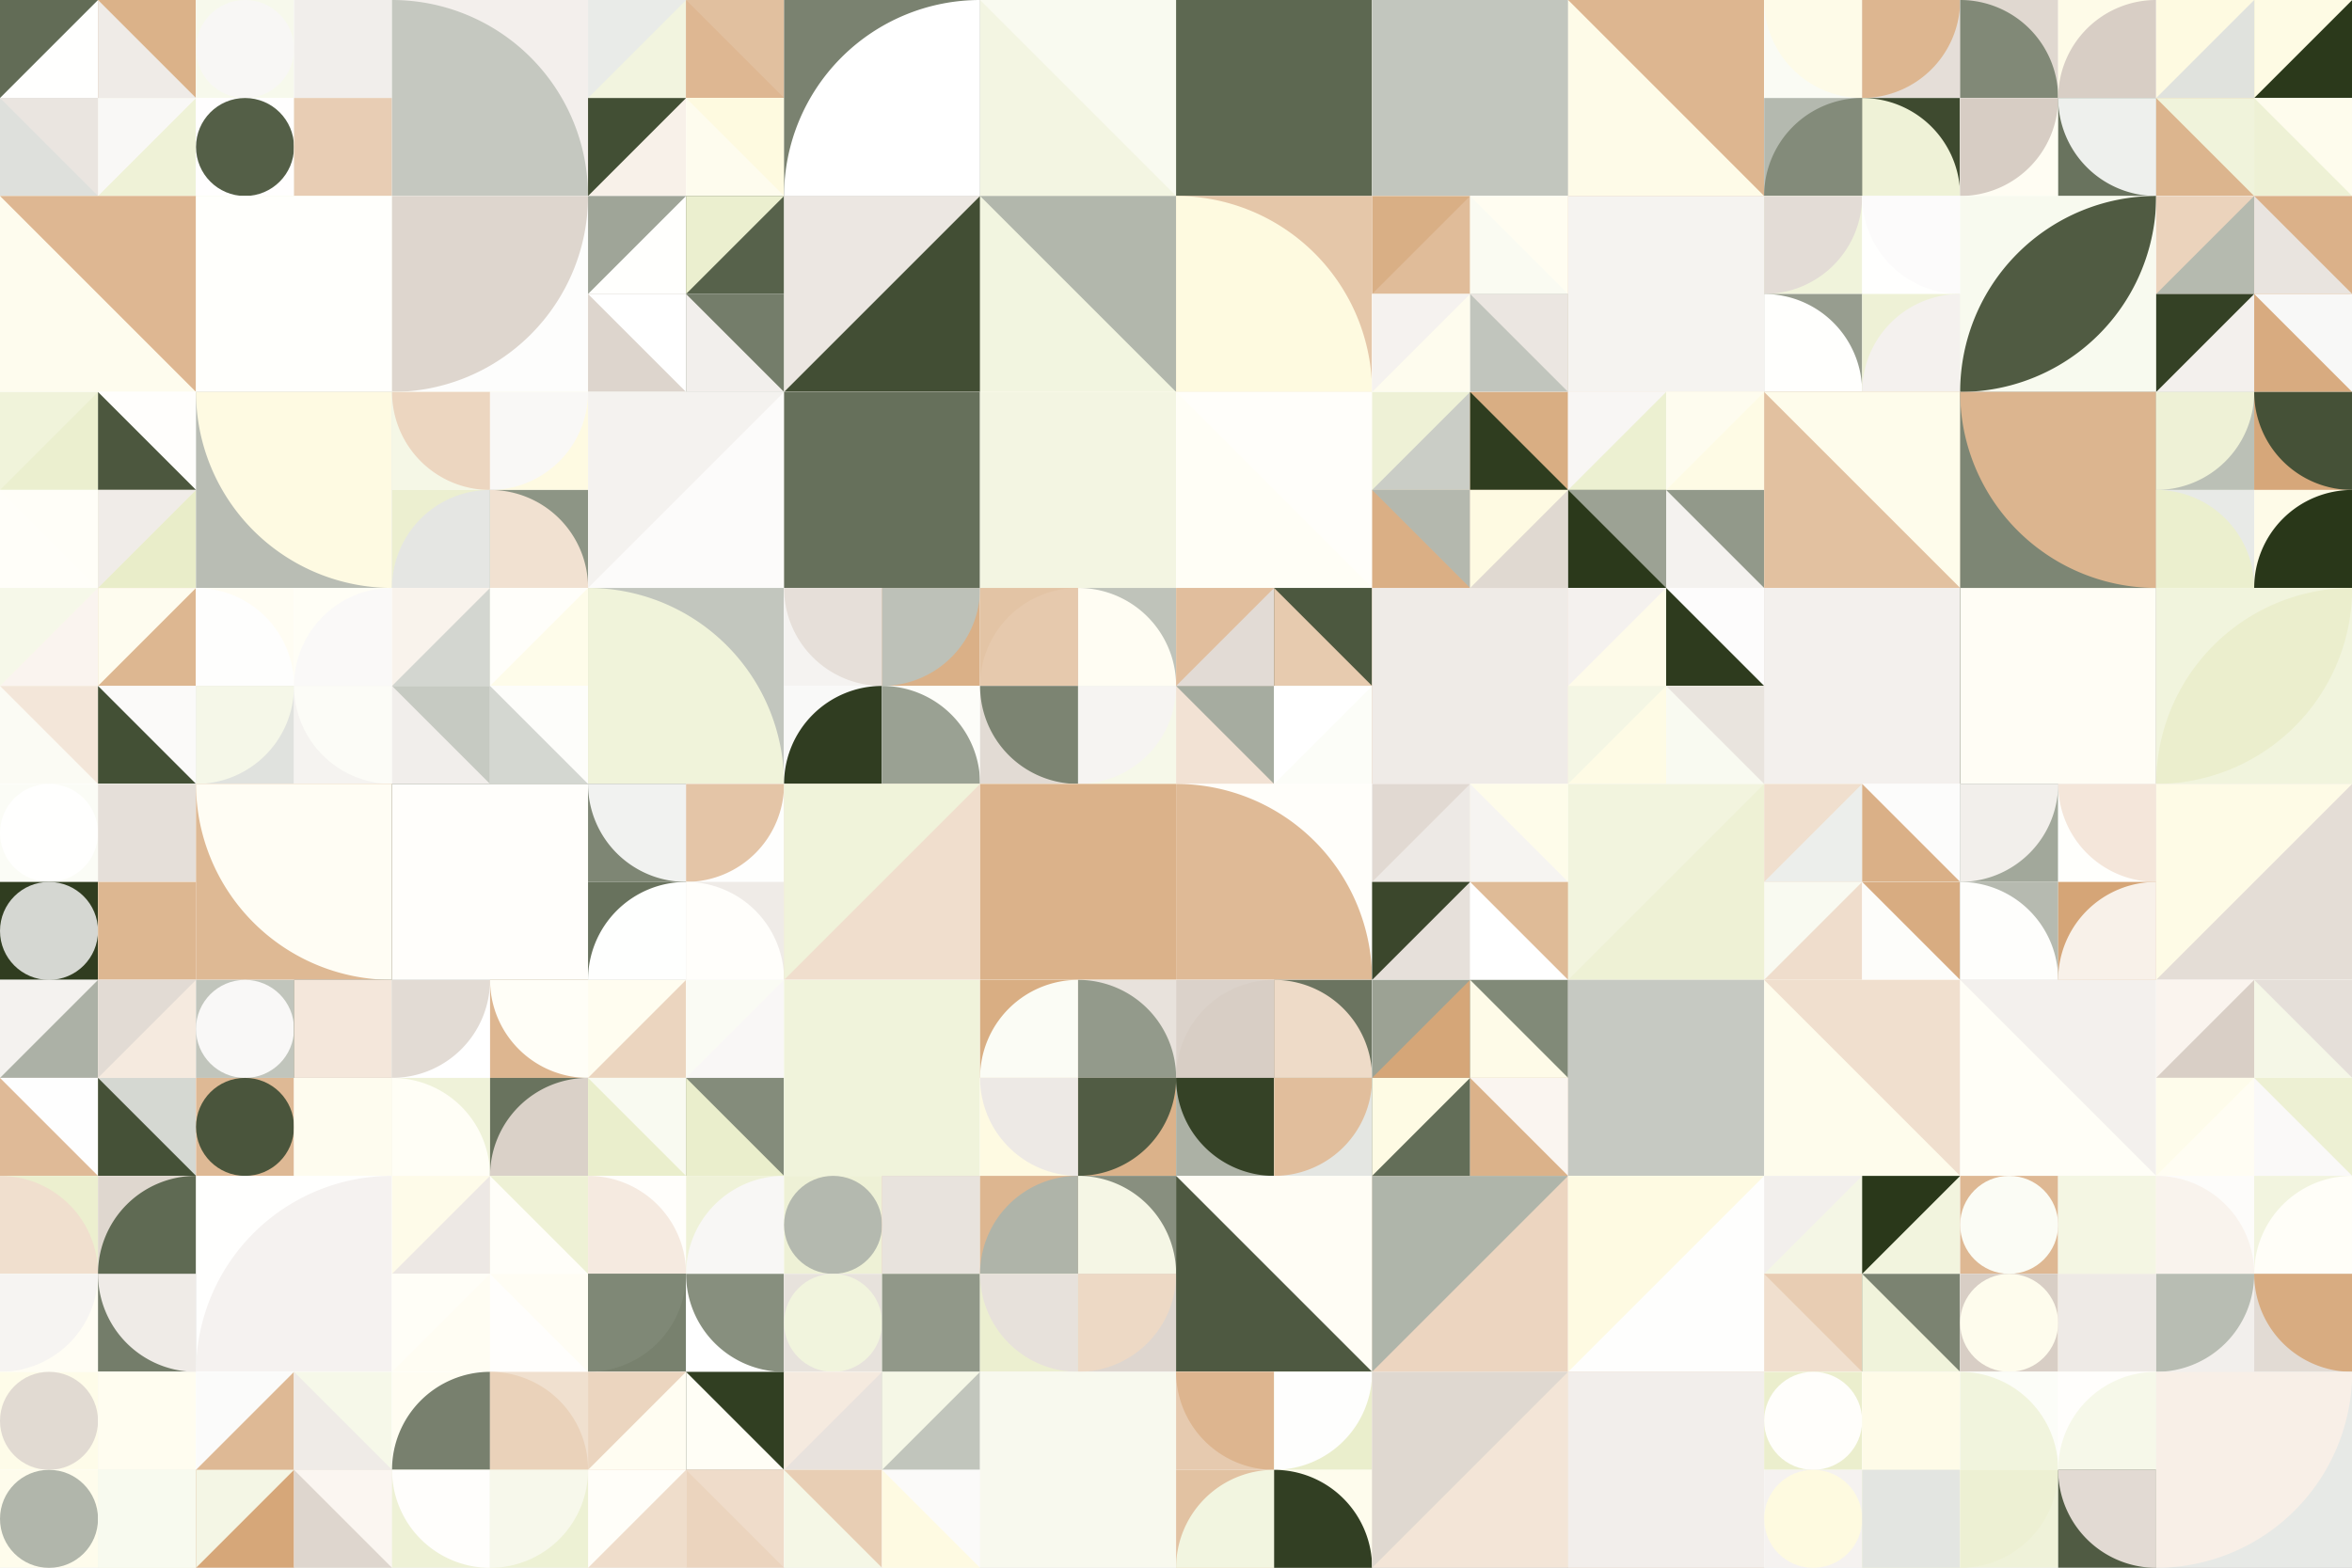 <?xml version="1.0" standalone="no"?><svg xmlns:xlink="http://www.w3.org/1999/xlink" xmlns="http://www.w3.org/2000/svg" viewBox="0 0 1000 666.667" preserveAspectRatio="xMaxYMax slice"><rect x="0" y="0" width="1000" height="666.667" fill="#333333" stroke="none"/><g transform="scale(1.2)"><rect x="0" y="0" width="833.4" height="555.6" fill="#ffffff"/><rect x="0" y="0" width="69.45" height="69.45" fill="#ffffff"/><rect x="0" y="0" width="34.73" height="34.73" fill="#626c56"/><polygon points="34.73,0 34.73,34.73 0,34.73" fill="#fffffe"/><rect x="34.73" y="0" width="34.73" height="34.73" fill="#dbb289"/><polygon points="34.73,0 69.46,34.73 34.73,34.73" fill="#efebe7"/><rect x="0" y="34.73" width="34.73" height="34.73" fill="#dee0dc"/><polygon points="0,34.73 34.73,34.73 34.73,69.46" fill="#eae5e0"/><rect x="34.73" y="34.73" width="34.73" height="34.73" fill="#eff2d7"/><polygon points="34.73,34.73 69.46,34.73 34.73,69.46" fill="#f9f8f6"/><rect x="69.45" y="0" width="69.45" height="69.45" fill="#ffffff"/><rect x="69.45" y="0" width="34.73" height="34.73" fill="#f7f9ec"/><circle cx="86.815" cy="17.365" r="17.365" fill="#f8f7f5"/><rect x="104.18" y="0" width="34.73" height="34.73" fill="#fdfefb"/><rect x="104.18" y="0" width="34.73" height="34.73" fill="#f1eeeb"/><rect x="69.45" y="34.73" width="34.73" height="34.73" fill="#fffefe"/><circle cx="86.815" cy="52.095" r="17.365" fill="#545f47"/><rect x="104.18" y="34.73" width="34.73" height="34.73" fill="#f8f9ee"/><rect x="104.18" y="34.73" width="34.73" height="34.73" fill="#e8cdb4"/><rect x="138.9" y="0" width="69.45" height="69.45" fill="#f3efec"/><path d="M 138.9 0 A 69.45 69.45 0 0 1 208.35 69.45 L 138.9 69.45L138.9 0" fill="#c5c8c0"/><rect x="208.35" y="0" width="69.45" height="69.45" fill="#ffffff"/><rect x="208.35" y="0" width="34.73" height="34.73" fill="#e9ebe8"/><polygon points="243.08,0 243.08,34.73 208.35,34.73" fill="#f2f4df"/><rect x="243.08" y="0" width="34.73" height="34.73" fill="#e1c09f"/><polygon points="243.08,0 277.81,34.73 243.08,34.73" fill="#deb792"/><rect x="208.35" y="34.73" width="34.73" height="34.73" fill="#f8f1e9"/><polygon points="208.35,34.73 243.08,34.73 208.35,69.46" fill="#424f34"/><rect x="243.08" y="34.73" width="34.73" height="34.73" fill="#fefcee"/><polygon points="243.08,34.73 277.81,34.73 277.81,69.46" fill="#fefae0"/><rect x="277.8" y="0" width="69.45" height="69.45" fill="#7a8270"/><path d="M 277.8 69.45 A 69.45 69.45 0 0 1  347.25 0 L 347.25 69.45L277.8 69.45" fill="#ffffff"/><rect x="347.25" y="0" width="69.45" height="69.45" fill="#f3f5e2"/><polygon points="347.25,0 416.7,0 416.7,69.45" fill="#f9faf0"/><rect x="416.7" y="0" width="69.45" height="69.45" fill="#fdfbf8"/><rect x="416.7" y="0" width="69.45" height="69.45" fill="#5d6851"/><rect x="486.15" y="0" width="69.45" height="69.45" fill="#f7f8eb"/><rect x="486.15" y="0" width="69.45" height="69.45" fill="#c2c6be"/><rect x="555.6" y="0" width="69.45" height="69.45" fill="#fefbe8"/><polygon points="555.6,0 625.05,0 625.05,69.45" fill="#ddb690"/><rect x="625.05" y="0" width="69.45" height="69.45" fill="#ffffff"/><rect x="625.05" y="0" width="34.73" height="34.73" fill="#fafbf4"/><path d="M 625.05 0 A 34.73 34.73 0 0 0 659.78 34.73 L 659.78 0L625.05 0" fill="#fefbe8"/><rect x="659.78" y="0" width="34.73" height="34.73" fill="#e5ded8"/><path d="M 659.78 34.73 A 34.73 34.73 0 0 0 694.51 0 L 659.78 0L659.78 34.73" fill="#ddb690"/><rect x="625.05" y="34.73" width="34.73" height="34.73" fill="#b4b9af"/><path d="M 625.05 69.46 A 34.73 34.73 0 0 1  659.78 34.73 L 659.78 69.46L625.05 69.46" fill="#838b7a"/><rect x="659.78" y="34.73" width="34.73" height="34.73" fill="#3e4a2f"/><path d="M 659.78 34.73 A 34.73 34.73 0 0 1 694.51 69.46 L 659.78 69.46L659.78 34.73" fill="#eff2d7"/><rect x="694.5" y="0" width="69.45" height="69.45" fill="#ffffff"/><rect x="694.5" y="0" width="34.73" height="34.73" fill="#e0d8d0"/><path d="M 694.5 0 A 34.73 34.73 0 0 1 729.23 34.73 L 694.5 34.73L694.5 0" fill="#818977"/><rect x="729.23" y="0" width="34.73" height="34.73" fill="#fefbe8"/><path d="M 729.23 34.73 A 34.73 34.73 0 0 1  763.96 0 L 763.96 34.73L729.23 34.73" fill="#d8cec5"/><rect x="694.5" y="34.73" width="34.73" height="34.73" fill="#fffdf3"/><path d="M 694.5 69.46 A 34.73 34.73 0 0 0 729.23 34.73 L 694.5 34.73L694.5 69.46" fill="#d7cdc4"/><rect x="729.23" y="34.73" width="34.73" height="34.73" fill="#69735e"/><path d="M 729.23 34.73 A 34.73 34.73 0 0 0 763.96 69.46 L 763.96 34.73L729.23 34.73" fill="#eef0ed"/><rect x="763.95" y="0" width="69.45" height="69.45" fill="#ffffff"/><rect x="763.95" y="0" width="34.73" height="34.73" fill="#fefae1"/><polygon points="798.68,0 798.68,34.73 763.95,34.73" fill="#e0e2dd"/><rect x="798.68" y="0" width="34.73" height="34.73" fill="#2b391b"/><polygon points="798.68,0 833.41,0 798.68,34.73" fill="#fefbe4"/><rect x="763.95" y="34.73" width="34.73" height="34.73" fill="#dcb58e"/><polygon points="763.95,34.73 798.68,34.73 798.68,69.46" fill="#f0f3db"/><rect x="798.68" y="34.73" width="34.73" height="34.73" fill="#fefced"/><polygon points="798.68,34.73 833.41,69.46 798.68,69.46" fill="#eef1d5"/><rect x="0" y="69.45" width="69.45" height="69.45" fill="#fefcee"/><polygon points="0,69.45 69.45,69.45 69.45,138.9" fill="#deb792"/><rect x="69.45" y="69.45" width="69.45" height="69.45" fill="#f2f4df"/><rect x="69.45" y="69.45" width="69.45" height="69.45" fill="#fffffc"/><rect x="138.9" y="69.45" width="69.45" height="69.45" fill="#fdfdfc"/><path d="M 138.9 138.9 A 69.45 69.45 0 0 0 208.35 69.45 L 138.9 69.45L138.9 138.9" fill="#ded6ce"/><rect x="208.35" y="69.45" width="69.45" height="69.45" fill="#ffffff"/><rect x="208.35" y="69.45" width="34.73" height="34.73" fill="#9fa598"/><polygon points="243.08,69.45 243.08,104.18 208.35,104.18" fill="#fffffd"/><rect x="243.08" y="69.45" width="34.73" height="34.73" fill="#57624b"/><polygon points="243.08,69.45 277.81,69.45 243.08,104.18" fill="#ebefcf"/><rect x="208.35" y="104.18" width="34.73" height="34.73" fill="#ddd5cd"/><polygon points="208.35,104.18 243.08,104.18 243.08,138.91" fill="#ffffff"/><rect x="243.08" y="104.18" width="34.73" height="34.73" fill="#747d6a"/><polygon points="243.08,104.18 277.81,138.91 243.08,138.91" fill="#f2efec"/><rect x="277.8" y="69.45" width="69.45" height="69.45" fill="#ece7e2"/><polygon points="347.25,69.45 347.25,138.9 277.8,138.9" fill="#424e34"/><rect x="347.25" y="69.45" width="69.45" height="69.45" fill="#f2f5e0"/><polygon points="347.25,69.45 416.7,69.45 416.7,138.9" fill="#b2b7ac"/><rect x="416.7" y="69.45" width="69.45" height="69.45" fill="#e5c7a9"/><path d="M 416.7 69.45 A 69.45 69.45 0 0 1 486.15 138.9 L 416.7 138.9L416.7 69.45" fill="#fefae0"/><rect x="486.15" y="69.45" width="69.45" height="69.45" fill="#ffffff"/><rect x="486.15" y="69.45" width="34.73" height="34.73" fill="#d9af85"/><polygon points="520.88,69.45 520.88,104.18 486.15,104.18" fill="#e0bc99"/><rect x="520.88" y="69.45" width="34.73" height="34.73" fill="#fffdf1"/><polygon points="520.88,69.45 555.61,104.18 520.88,104.18" fill="#fafbf2"/><rect x="486.15" y="104.18" width="34.73" height="34.73" fill="#fefcee"/><polygon points="486.15,104.18 520.88,104.18 486.15,138.91" fill="#f5f2ef"/><rect x="520.88" y="104.18" width="34.73" height="34.73" fill="#c1c5bd"/><polygon points="520.88,104.18 555.61,104.18 555.61,138.91" fill="#ebe6e1"/><rect x="555.6" y="69.45" width="69.45" height="69.45" fill="#e3c4a5"/><rect x="555.6" y="69.45" width="69.45" height="69.45" fill="#f5f3f0"/><rect x="625.05" y="69.45" width="69.45" height="69.45" fill="#ffffff"/><rect x="625.05" y="69.45" width="34.73" height="34.73" fill="#f0f3db"/><path d="M 625.05 104.18 A 34.73 34.73 0 0 0 659.78 69.45 L 625.05 69.45L625.05 104.18" fill="#e3dcd6"/><rect x="659.78" y="69.45" width="34.73" height="34.73" fill="#fffffe"/><path d="M 659.78 69.45 A 34.73 34.73 0 0 0 694.51 104.18 L 694.51 69.45L659.78 69.45" fill="#fcfbfb"/><rect x="625.05" y="104.18" width="34.73" height="34.73" fill="#979d8f"/><path d="M 625.05 104.18 A 34.73 34.73 0 0 1 659.78 138.91 L 625.05 138.91L625.05 104.18" fill="#fffffd"/><rect x="659.78" y="104.18" width="34.73" height="34.73" fill="#eef1d6"/><path d="M 659.78 138.91 A 34.73 34.73 0 0 1  694.51 104.18 L 694.51 138.91L659.78 138.91" fill="#f4f1ee"/><rect x="694.5" y="69.45" width="69.45" height="69.45" fill="#f8faef"/><path d="M 694.5 138.9 A 69.45 69.45 0 0 1  763.95 69.45 L 694.5 138.9 A 69.45 69.45 0 0 0 763.95 69.45" fill="#505b42"/><rect x="763.95" y="69.45" width="69.45" height="69.45" fill="#ffffff"/><rect x="763.95" y="69.45" width="34.73" height="34.73" fill="#ebd3bc"/><polygon points="798.68,69.45 798.68,104.18 763.95,104.18" fill="#b5baaf"/><rect x="798.68" y="69.45" width="34.73" height="34.73" fill="#dbb189"/><polygon points="798.68,69.45 833.41,104.18 798.68,104.18" fill="#e9e4df"/><rect x="763.95" y="104.18" width="34.73" height="34.73" fill="#f3f0ed"/><polygon points="763.95,104.18 798.68,104.18 763.95,138.91" fill="#344125"/><rect x="798.68" y="104.18" width="34.73" height="34.73" fill="#d8ab80"/><polygon points="798.68,104.18 833.41,104.18 833.41,138.91" fill="#f8f8f7"/><rect x="0" y="138.9" width="69.45" height="69.45" fill="#ffffff"/><rect x="0" y="138.9" width="34.73" height="34.73" fill="#f0f3da"/><polygon points="34.73,138.9 34.73,173.63 0,173.63" fill="#ebefcf"/><rect x="34.73" y="138.9" width="34.73" height="34.73" fill="#fffefc"/><polygon points="34.73,138.9 69.46,173.63 34.73,173.63" fill="#4c573e"/><rect x="0" y="173.63" width="34.73" height="34.73" fill="#fffef9"/><polygon points="0,173.63 34.73,173.63 34.73,208.36" fill="#fffef8"/><rect x="34.73" y="173.63" width="34.73" height="34.73" fill="#e9edc9"/><polygon points="34.73,173.63 69.46,173.63 34.73,208.36" fill="#f0ece8"/><rect x="69.45" y="138.9" width="69.45" height="69.45" fill="#b9bdb4"/><path d="M 69.45 138.9 A 69.45 69.45 0 0 0 138.9 208.35 L 138.9 138.9L69.45 138.9" fill="#fefae2"/><rect x="138.9" y="138.9" width="69.45" height="69.45" fill="#ffffff"/><rect x="138.9" y="138.9" width="34.73" height="34.73" fill="#f5f7e6"/><path d="M 138.9 138.9 A 34.73 34.73 0 0 0 173.63 173.63 L 173.63 138.9L138.9 138.9" fill="#ecd6c0"/><rect x="173.63" y="138.9" width="34.73" height="34.73" fill="#fefae2"/><path d="M 173.63 173.63 A 34.73 34.73 0 0 0 208.36 138.9 L 173.63 138.9L173.63 173.63" fill="#f9f8f6"/><rect x="138.9" y="173.63" width="34.73" height="34.73" fill="#ecefd0"/><path d="M 138.9 208.36 A 34.73 34.73 0 0 1  173.63 173.63 L 173.63 208.36L138.9 208.36" fill="#e5e6e3"/><rect x="173.63" y="173.63" width="34.73" height="34.73" fill="#8d9585"/><path d="M 173.63 173.63 A 34.73 34.73 0 0 1 208.36 208.36 L 173.63 208.36L173.63 173.63" fill="#f1e1d1"/><rect x="208.35" y="138.9" width="69.45" height="69.45" fill="#fcfbfa"/><polygon points="208.35,138.9 277.8,138.9 208.35,208.35" fill="#f4f2ef"/><rect x="277.8" y="138.9" width="69.45" height="69.45" fill="#fffef9"/><rect x="277.8" y="138.9" width="69.45" height="69.45" fill="#66705b"/><rect x="347.25" y="138.9" width="69.45" height="69.45" fill="#fefcec"/><rect x="347.25" y="138.9" width="69.45" height="69.45" fill="#f3f5e2"/><rect x="416.7" y="138.9" width="69.45" height="69.45" fill="#fffef6"/><polygon points="416.7,138.9 486.15,138.9 486.15,208.35" fill="#fffefa"/><rect x="486.15" y="138.9" width="69.45" height="69.45" fill="#ffffff"/><rect x="486.15" y="138.9" width="34.73" height="34.73" fill="#eef1d6"/><polygon points="520.88,138.9 520.88,173.63 486.15,173.63" fill="#cacdc6"/><rect x="520.88" y="138.9" width="34.73" height="34.73" fill="#d9ae83"/><polygon points="520.88,138.9 555.61,173.63 520.88,173.63" fill="#2f3d1f"/><rect x="486.15" y="173.63" width="34.73" height="34.73" fill="#daaf85"/><polygon points="486.15,173.63 520.88,173.63 520.88,208.36" fill="#b4b8ae"/><rect x="520.88" y="173.63" width="34.73" height="34.73" fill="#e0d9d1"/><polygon points="520.88,173.63 555.61,173.63 520.88,208.36" fill="#fefae2"/><rect x="555.6" y="138.9" width="69.45" height="69.45" fill="#ffffff"/><rect x="555.6" y="138.9" width="34.73" height="34.73" fill="#f8f6f4"/><polygon points="590.33,138.9 590.33,173.63 555.6,173.63" fill="#ecf0d1"/><rect x="590.33" y="138.9" width="34.73" height="34.73" fill="#fefbe5"/><polygon points="590.33,138.9 625.06,138.9 590.33,173.63" fill="#fefcef"/><rect x="555.6" y="173.63" width="34.73" height="34.73" fill="#2b391b"/><polygon points="555.6,173.63 590.33,173.63 590.33,208.36" fill="#9ca294"/><rect x="590.33" y="173.63" width="34.73" height="34.73" fill="#92998a"/><polygon points="590.33,173.63 625.06,208.36 590.33,208.36" fill="#f4f2ef"/><rect x="625.05" y="138.9" width="69.45" height="69.45" fill="#e2c1a0"/><polygon points="625.05,138.9 694.5,138.9 694.5,208.35" fill="#fefceb"/><rect x="694.5" y="138.9" width="69.45" height="69.45" fill="#7d8674"/><path d="M 694.5 138.9 A 69.45 69.45 0 0 0 763.95 208.35 L 763.95 138.9L694.5 138.9" fill="#dcb58f"/><rect x="763.95" y="138.9" width="69.45" height="69.45" fill="#ffffff"/><rect x="763.95" y="138.9" width="34.73" height="34.73" fill="#bbc0b6"/><path d="M 763.95 173.63 A 34.73 34.73 0 0 0 798.68 138.9 L 763.95 138.9L763.95 173.63" fill="#eef1d6"/><rect x="798.68" y="138.9" width="34.73" height="34.73" fill="#d6a77a"/><path d="M 798.68 138.9 A 34.73 34.73 0 0 0 833.41 173.63 L 833.41 138.9L798.68 138.9" fill="#455137"/><rect x="763.95" y="173.63" width="34.73" height="34.73" fill="#e8eae7"/><path d="M 763.95 173.63 A 34.73 34.73 0 0 1 798.68 208.36 L 763.95 208.36L763.95 173.63" fill="#ebefce"/><rect x="798.68" y="173.63" width="34.73" height="34.73" fill="#fefbe8"/><path d="M 798.68 208.36 A 34.73 34.73 0 0 1  833.41 173.63 L 833.41 208.36L798.68 208.36" fill="#293719"/><rect x="0" y="208.35" width="69.45" height="69.45" fill="#ffffff"/><rect x="0" y="208.35" width="34.73" height="34.73" fill="#f6f8e9"/><polygon points="34.73,208.35 34.73,243.08 0,243.08" fill="#faf4ef"/><rect x="34.73" y="208.35" width="34.73" height="34.73" fill="#ddb791"/><polygon points="34.73,208.35 69.46,208.35 34.73,243.08" fill="#fefcef"/><rect x="0" y="243.08" width="34.73" height="34.73" fill="#fbfbf4"/><polygon points="0,243.08 34.73,243.08 34.73,277.81" fill="#f3e6d9"/><rect x="34.73" y="243.08" width="34.73" height="34.73" fill="#fbfaf9"/><polygon points="34.73,243.08 69.46,277.81 34.73,277.81" fill="#435035"/><rect x="69.45" y="208.35" width="69.45" height="69.45" fill="#ffffff"/><rect x="69.45" y="208.35" width="34.73" height="34.73" fill="#fffdf3"/><path d="M 69.45 208.35 A 34.73 34.73 0 0 1 104.18 243.08 L 69.45 243.08L69.45 208.35" fill="#fefefd"/><rect x="104.18" y="208.35" width="34.73" height="34.73" fill="#fffef6"/><path d="M 104.18 243.08 A 34.73 34.73 0 0 1  138.91 208.35 L 138.91 243.08L104.18 243.08" fill="#faf9f8"/><rect x="69.45" y="243.08" width="34.73" height="34.73" fill="#e0e2de"/><path d="M 69.45 277.81 A 34.73 34.73 0 0 0 104.18 243.08 L 69.45 243.08L69.45 277.81" fill="#f5f7e8"/><rect x="104.18" y="243.08" width="34.73" height="34.73" fill="#f5f3f0"/><path d="M 104.18 243.08 A 34.73 34.73 0 0 0 138.91 277.81 L 138.91 243.08L104.18 243.08" fill="#fcfcf7"/><rect x="138.9" y="208.35" width="69.45" height="69.45" fill="#ffffff"/><rect x="138.9" y="208.35" width="34.73" height="34.73" fill="#f9f3ec"/><polygon points="173.63,208.35 173.63,243.08 138.9,243.08" fill="#d3d6d0"/><rect x="173.63" y="208.35" width="34.73" height="34.73" fill="#fefcea"/><polygon points="173.63,208.35 208.36,208.35 173.63,243.08" fill="#fffefa"/><rect x="138.9" y="243.08" width="34.73" height="34.73" fill="#f1eeeb"/><polygon points="138.9,243.08 173.63,243.08 173.63,277.81" fill="#c6cac2"/><rect x="173.63" y="243.08" width="34.73" height="34.73" fill="#fdfdfa"/><polygon points="173.63,243.08 208.36,277.81 173.63,277.81" fill="#d4d7d1"/><rect x="208.35" y="208.35" width="69.45" height="69.45" fill="#c2c6be"/><path d="M 208.35 208.35 A 69.45 69.45 0 0 1 277.8 277.8 L 208.35 277.8L208.35 208.35" fill="#f0f3da"/><rect x="277.8" y="208.35" width="69.45" height="69.45" fill="#ffffff"/><rect x="277.8" y="208.35" width="34.73" height="34.73" fill="#f5f3f1"/><path d="M 277.8 208.35 A 34.73 34.73 0 0 0 312.53 243.08 L 312.53 208.35L277.8 208.35" fill="#e6dfd9"/><rect x="312.53" y="208.35" width="34.73" height="34.73" fill="#dab087"/><path d="M 312.53 243.08 A 34.73 34.73 0 0 0 347.26 208.35 L 312.53 208.35L312.53 243.08" fill="#bdc1b8"/><rect x="277.8" y="243.08" width="34.73" height="34.73" fill="#f9f9f8"/><path d="M 277.8 277.81 A 34.73 34.73 0 0 1  312.53 243.08 L 312.53 277.81L277.8 277.81" fill="#303d21"/><rect x="312.53" y="243.08" width="34.73" height="34.73" fill="#fdfdf9"/><path d="M 312.53 243.08 A 34.73 34.73 0 0 1 347.26 277.81 L 312.53 277.81L312.53 243.08" fill="#9aa193"/><rect x="347.25" y="208.35" width="69.45" height="69.45" fill="#ffffff"/><rect x="347.25" y="208.35" width="34.73" height="34.73" fill="#e3c4a5"/><path d="M 347.25 243.08 A 34.73 34.73 0 0 1  381.98 208.35 L 381.98 243.08L347.25 243.08" fill="#e6c9ad"/><rect x="381.98" y="208.35" width="34.73" height="34.73" fill="#bfc3ba"/><path d="M 381.98 208.35 A 34.73 34.73 0 0 1 416.71 243.08 L 381.98 243.08L381.98 208.35" fill="#fffdf3"/><rect x="347.25" y="243.08" width="34.73" height="34.73" fill="#e2dbd4"/><path d="M 347.25 243.08 A 34.73 34.73 0 0 0 381.98 277.81 L 381.98 243.08L347.25 243.08" fill="#7c8472"/><rect x="381.98" y="243.08" width="34.73" height="34.73" fill="#f6f8e9"/><path d="M 381.98 277.81 A 34.73 34.73 0 0 0 416.71 243.08 L 381.98 243.08L381.98 277.81" fill="#f6f4f2"/><rect x="416.7" y="208.35" width="69.45" height="69.45" fill="#ffffff"/><rect x="416.7" y="208.35" width="34.73" height="34.73" fill="#e1be9d"/><polygon points="451.43,208.35 451.43,243.08 416.7,243.08" fill="#e2dbd5"/><rect x="451.43" y="208.35" width="34.73" height="34.73" fill="#4c583f"/><polygon points="451.43,208.35 486.16,243.08 451.43,243.08" fill="#e7cbaf"/><rect x="416.7" y="243.08" width="34.73" height="34.73" fill="#f2e2d4"/><polygon points="416.7,243.08 451.43,243.08 451.43,277.81" fill="#a6aca0"/><rect x="451.43" y="243.08" width="34.73" height="34.73" fill="#fcfdf8"/><polygon points="451.43,243.08 486.16,243.08 451.43,277.81" fill="#ffffff"/><rect x="486.15" y="208.35" width="69.45" height="69.45" fill="#e3c2a2"/><rect x="486.15" y="208.35" width="69.45" height="69.45" fill="#efebe7"/><rect x="555.6" y="208.35" width="69.45" height="69.45" fill="#ffffff"/><rect x="555.6" y="208.35" width="34.73" height="34.73" fill="#f4f1ee"/><polygon points="590.33,208.35 590.33,243.08 555.6,243.08" fill="#fefbe9"/><rect x="590.33" y="208.35" width="34.73" height="34.73" fill="#fdfcfc"/><polygon points="590.33,208.35 625.06,243.08 590.33,243.08" fill="#2e3b1e"/><rect x="555.6" y="243.08" width="34.73" height="34.73" fill="#fefbe5"/><polygon points="555.6,243.08 590.33,243.08 555.6,277.81" fill="#f4f6e4"/><rect x="590.33" y="243.08" width="34.73" height="34.73" fill="#f9faf1"/><polygon points="590.33,243.08 625.06,243.08 625.06,277.81" fill="#e9e4de"/><rect x="625.05" y="208.35" width="69.45" height="69.45" fill="#e0d8d1"/><rect x="625.05" y="208.35" width="69.45" height="69.45" fill="#f3f0ed"/><rect x="694.5" y="208.35" width="69.45" height="69.45" fill="#2f3c1f"/><rect x="694.5" y="208.35" width="69.45" height="69.45" fill="#fffdf5"/><rect x="763.95" y="208.35" width="69.45" height="69.45" fill="#f1f4dd"/><path d="M 763.95 277.8 A 69.45 69.45 0 0 1  833.4 208.35 L 763.95 277.8 A 69.45 69.45 0 0 0 833.4 208.35" fill="#ebeecd"/><rect x="0" y="277.8" width="69.45" height="69.45" fill="#ffffff"/><rect x="0" y="277.8" width="34.73" height="34.73" fill="#fbfcf6"/><circle cx="17.365" cy="295.165" r="17.365" fill="#fffffe"/><rect x="34.73" y="277.8" width="34.73" height="34.73" fill="#fdfefb"/><rect x="34.73" y="277.8" width="34.73" height="34.73" fill="#e5dfd9"/><rect x="0" y="312.53" width="34.73" height="34.73" fill="#303d20"/><circle cx="17.365" cy="329.895" r="17.365" fill="#d5d7d2"/><rect x="34.73" y="312.53" width="34.73" height="34.73" fill="#fafbf2"/><rect x="34.73" y="312.53" width="34.73" height="34.73" fill="#ddb791"/><rect x="69.45" y="277.8" width="69.45" height="69.45" fill="#deb994"/><path d="M 69.45 277.8 A 69.45 69.45 0 0 0 138.9 347.25 L 138.9 277.8L69.45 277.8" fill="#fffdf4"/><rect x="138.9" y="277.8" width="69.45" height="69.45" fill="#4e5941"/><rect x="138.9" y="277.8" width="69.45" height="69.45" fill="#fffefb"/><rect x="208.35" y="277.8" width="69.45" height="69.45" fill="#ffffff"/><rect x="208.35" y="277.8" width="34.73" height="34.73" fill="#7e8674"/><path d="M 208.35 277.8 A 34.73 34.73 0 0 0 243.08 312.53 L 243.08 277.8L208.35 277.8" fill="#f1f2f0"/><rect x="243.08" y="277.8" width="34.73" height="34.73" fill="#fefefd"/><path d="M 243.08 312.53 A 34.73 34.73 0 0 0 277.81 277.8 L 243.08 277.8L243.08 312.53" fill="#e4c5a7"/><rect x="208.35" y="312.53" width="34.73" height="34.73" fill="#68725d"/><path d="M 208.35 347.26 A 34.73 34.73 0 0 1  243.08 312.53 L 243.08 347.26L208.35 347.26" fill="#fefffe"/><rect x="243.08" y="312.53" width="34.73" height="34.73" fill="#efebe7"/><path d="M 243.08 312.53 A 34.73 34.73 0 0 1 277.81 347.26 L 243.08 347.26L243.08 312.53" fill="#fffefb"/><rect x="277.8" y="277.8" width="69.45" height="69.45" fill="#f0decd"/><polygon points="277.8,277.8 347.25,277.8 277.8,347.25" fill="#f0f3da"/><rect x="347.25" y="277.8" width="69.45" height="69.45" fill="#fefcec"/><rect x="347.25" y="277.8" width="69.45" height="69.45" fill="#dbb28a"/><rect x="416.7" y="277.8" width="69.45" height="69.45" fill="#fffefa"/><path d="M 416.7 277.8 A 69.45 69.45 0 0 1 486.15 347.25 L 416.7 347.25L416.7 277.8" fill="#dfba96"/><rect x="486.15" y="277.8" width="69.45" height="69.45" fill="#ffffff"/><rect x="486.15" y="277.8" width="34.73" height="34.73" fill="#e1d9d2"/><polygon points="520.88,277.8 520.88,312.53 486.15,312.53" fill="#ede9e5"/><rect x="520.88" y="277.8" width="34.73" height="34.73" fill="#fefcea"/><polygon points="520.88,277.8 555.61,312.53 520.88,312.53" fill="#f6f4f1"/><rect x="486.15" y="312.53" width="34.73" height="34.73" fill="#e6e0da"/><polygon points="486.15,312.53 520.88,312.53 486.15,347.26" fill="#3b472c"/><rect x="520.88" y="312.53" width="34.73" height="34.73" fill="#ffffff"/><polygon points="520.88,312.53 555.61,312.53 555.61,347.26" fill="#dfbb97"/><rect x="555.6" y="277.8" width="69.45" height="69.45" fill="#f2f4de"/><polygon points="625.05,277.8 625.05,347.25 555.6,347.25" fill="#eef1d5"/><rect x="625.05" y="277.8" width="69.45" height="69.45" fill="#ffffff"/><rect x="625.05" y="277.8" width="34.73" height="34.73" fill="#f0dfce"/><polygon points="659.78,277.8 659.78,312.53 625.05,312.53" fill="#eceeeb"/><rect x="659.78" y="277.8" width="34.73" height="34.73" fill="#fcfcfb"/><polygon points="659.78,277.8 694.51,312.53 659.78,312.53" fill="#dab087"/><rect x="625.05" y="312.53" width="34.73" height="34.73" fill="#efddcc"/><polygon points="625.05,312.53 659.78,312.53 625.05,347.26" fill="#f9faf1"/><rect x="659.78" y="312.53" width="34.73" height="34.73" fill="#fdfdfa"/><polygon points="659.78,312.53 694.51,312.53 694.51,347.26" fill="#d8ac81"/><rect x="694.5" y="277.8" width="69.45" height="69.45" fill="#ffffff"/><rect x="694.5" y="277.8" width="34.73" height="34.73" fill="#a2a89b"/><path d="M 694.5 312.53 A 34.73 34.73 0 0 0 729.23 277.8 L 694.5 277.8L694.5 312.53" fill="#f2efeb"/><rect x="729.23" y="277.8" width="34.73" height="34.73" fill="#fffffc"/><path d="M 729.23 277.8 A 34.73 34.73 0 0 0 763.96 312.53 L 763.96 277.8L729.23 277.8" fill="#f4e6da"/><rect x="694.5" y="312.53" width="34.73" height="34.73" fill="#b6bab0"/><path d="M 694.5 312.53 A 34.73 34.73 0 0 1 729.23 347.26 L 694.5 347.26L694.5 312.53" fill="#fefefc"/><rect x="729.23" y="312.53" width="34.73" height="34.73" fill="#d5a577"/><path d="M 729.23 347.26 A 34.73 34.73 0 0 1  763.96 312.53 L 763.96 347.26L729.23 347.26" fill="#f8f1e9"/><rect x="763.95" y="277.8" width="69.45" height="69.45" fill="#e4ddd6"/><polygon points="763.95,277.8 833.4,277.8 763.95,347.25" fill="#fefbe6"/><rect x="0" y="347.25" width="69.45" height="69.45" fill="#ffffff"/><rect x="0" y="347.25" width="34.73" height="34.73" fill="#f4f2ef"/><polygon points="34.73,347.25 34.73,381.98 0,381.98" fill="#acb1a6"/><rect x="34.73" y="347.25" width="34.73" height="34.73" fill="#f5eadf"/><polygon points="34.73,347.25 69.46,347.25 34.73,381.98" fill="#e2dbd4"/><rect x="0" y="381.98" width="34.73" height="34.73" fill="#dfba97"/><polygon points="0,381.98 34.73,381.98 34.73,416.71" fill="#fefefe"/><rect x="34.73" y="381.98" width="34.73" height="34.73" fill="#d5d8d2"/><polygon points="34.73,381.98 69.46,416.71 34.73,416.71" fill="#455137"/><rect x="69.45" y="347.25" width="69.45" height="69.45" fill="#ffffff"/><rect x="69.45" y="347.25" width="34.73" height="34.73" fill="#c1c5bc"/><circle cx="86.815" cy="364.615" r="17.365" fill="#f9f8f7"/><rect x="104.18" y="347.25" width="34.73" height="34.73" fill="#4b573e"/><rect x="104.18" y="347.25" width="34.73" height="34.73" fill="#f4e7db"/><rect x="69.45" y="381.98" width="34.73" height="34.73" fill="#deb995"/><circle cx="86.815" cy="399.345" r="17.365" fill="#4a553c"/><rect x="104.18" y="381.98" width="34.73" height="34.73" fill="#f3e6d9"/><rect x="104.18" y="381.98" width="34.73" height="34.73" fill="#fefcef"/><rect x="138.9" y="347.25" width="69.45" height="69.45" fill="#ffffff"/><rect x="138.9" y="347.25" width="34.73" height="34.73" fill="#ffffff"/><path d="M 138.9 381.98 A 34.73 34.73 0 0 0 173.63 347.25 L 138.9 347.25L138.9 381.98" fill="#e2dbd4"/><rect x="173.63" y="347.25" width="34.73" height="34.73" fill="#ddb690"/><path d="M 173.63 347.25 A 34.73 34.73 0 0 0 208.36 381.98 L 208.36 347.25L173.63 347.25" fill="#fffef7"/><rect x="138.9" y="381.98" width="34.73" height="34.73" fill="#eff2d9"/><path d="M 138.9 381.98 A 34.73 34.73 0 0 1 173.63 416.71 L 138.9 416.71L138.9 381.98" fill="#fffef6"/><rect x="173.63" y="381.98" width="34.73" height="34.73" fill="#69735e"/><path d="M 173.63 416.71 A 34.73 34.73 0 0 1  208.36 381.98 L 208.36 416.71L173.63 416.71" fill="#dad1c8"/><rect x="208.35" y="347.25" width="69.45" height="69.45" fill="#ffffff"/><rect x="208.35" y="347.25" width="34.73" height="34.73" fill="#fffdf0"/><polygon points="243.08,347.25 243.08,381.98 208.35,381.98" fill="#ebd5bf"/><rect x="243.08" y="347.25" width="34.73" height="34.73" fill="#f9f7f6"/><polygon points="243.08,347.25 277.81,347.25 243.08,381.98" fill="#fafbf4"/><rect x="208.35" y="381.98" width="34.73" height="34.73" fill="#eaeecc"/><polygon points="208.35,381.98 243.08,381.98 243.08,416.71" fill="#f9faf1"/><rect x="243.08" y="381.98" width="34.73" height="34.73" fill="#848c7b"/><polygon points="243.08,381.98 277.81,416.71 243.08,416.71" fill="#eaeecc"/><rect x="277.8" y="347.25" width="69.45" height="69.45" fill="#fdfdf9"/><rect x="277.8" y="347.25" width="69.45" height="69.45" fill="#f0f3db"/><rect x="347.25" y="347.25" width="69.45" height="69.45" fill="#ffffff"/><rect x="347.25" y="347.25" width="34.73" height="34.73" fill="#d9ae83"/><path d="M 347.25 381.98 A 34.73 34.73 0 0 1  381.98 347.25 L 381.98 381.98L347.25 381.98" fill="#fbfcf5"/><rect x="381.98" y="347.25" width="34.73" height="34.73" fill="#e8e2dc"/><path d="M 381.98 347.25 A 34.73 34.73 0 0 1 416.71 381.98 L 381.98 381.98L381.98 347.25" fill="#939a8b"/><rect x="347.25" y="381.98" width="34.73" height="34.73" fill="#fefae2"/><path d="M 347.25 381.98 A 34.73 34.73 0 0 0 381.98 416.71 L 381.98 381.98L347.25 381.98" fill="#ede9e5"/><rect x="381.98" y="381.98" width="34.73" height="34.73" fill="#dbb28a"/><path d="M 381.98 416.71 A 34.73 34.73 0 0 0 416.71 381.98 L 381.98 381.98L381.98 416.71" fill="#515c44"/><rect x="416.7" y="347.25" width="69.45" height="69.45" fill="#ffffff"/><rect x="416.7" y="347.25" width="34.73" height="34.73" fill="#dbd2ca"/><path d="M 416.7 381.98 A 34.73 34.73 0 0 1  451.43 347.25 L 451.43 381.98L416.7 381.98" fill="#d8cec5"/><rect x="451.43" y="347.25" width="34.73" height="34.73" fill="#6b7460"/><path d="M 451.43 347.25 A 34.73 34.73 0 0 1 486.16 381.98 L 451.43 381.98L451.43 347.25" fill="#eedbc8"/><rect x="416.7" y="381.98" width="34.73" height="34.73" fill="#acb1a5"/><path d="M 416.7 381.98 A 34.73 34.73 0 0 0 451.43 416.71 L 451.43 381.98L416.7 381.98" fill="#354226"/><rect x="451.43" y="381.98" width="34.73" height="34.73" fill="#e4e6e2"/><path d="M 451.43 416.71 A 34.73 34.73 0 0 0 486.16 381.98 L 451.43 381.98L451.43 416.71" fill="#e1be9c"/><rect x="486.15" y="347.25" width="69.45" height="69.45" fill="#ffffff"/><rect x="486.15" y="347.25" width="34.73" height="34.73" fill="#9ca294"/><polygon points="520.88,347.25 520.88,381.98 486.15,381.98" fill="#d5a678"/><rect x="520.88" y="347.25" width="34.73" height="34.73" fill="#818a78"/><polygon points="520.88,347.25 555.61,381.98 520.88,381.98" fill="#fefbe8"/><rect x="486.15" y="381.98" width="34.73" height="34.73" fill="#636e58"/><polygon points="486.15,381.98 520.88,381.98 486.15,416.71" fill="#fefbe4"/><rect x="520.88" y="381.98" width="34.73" height="34.73" fill="#dbb28a"/><polygon points="520.88,381.98 555.61,381.98 555.61,416.71" fill="#faf5f0"/><rect x="555.6" y="347.25" width="69.45" height="69.45" fill="#efece8"/><rect x="555.6" y="347.25" width="69.45" height="69.45" fill="#c6c9c2"/><rect x="625.05" y="347.25" width="69.45" height="69.45" fill="#fefcec"/><polygon points="625.05,347.25 694.5,347.25 694.5,416.7" fill="#f0dfce"/><rect x="694.5" y="347.25" width="69.45" height="69.45" fill="#f3f0ed"/><polygon points="694.5,347.25 763.95,416.7 694.5,416.7" fill="#fffef7"/><rect x="763.95" y="347.25" width="69.45" height="69.45" fill="#ffffff"/><rect x="763.95" y="347.25" width="34.73" height="34.73" fill="#faf4ee"/><polygon points="798.68,347.25 798.68,381.98 763.95,381.98" fill="#d9cfc6"/><rect x="798.68" y="347.25" width="34.73" height="34.73" fill="#e5dfd9"/><polygon points="798.68,347.25 833.41,381.98 798.68,381.98" fill="#f5f7e7"/><rect x="763.95" y="381.98" width="34.73" height="34.73" fill="#fffdf3"/><polygon points="763.95,381.98 798.68,381.98 763.95,416.71" fill="#fefceb"/><rect x="798.68" y="381.98" width="34.73" height="34.73" fill="#faf9f8"/><polygon points="798.68,381.98 833.41,381.98 833.41,416.71" fill="#edf0d3"/><rect x="0" y="416.7" width="69.45" height="69.45" fill="#ffffff"/><rect x="0" y="416.7" width="34.73" height="34.73" fill="#ecefcf"/><path d="M 0 416.7 A 34.73 34.73 0 0 1 34.73 451.43 L 0 451.43L0 416.7" fill="#f0dfce"/><rect x="34.73" y="416.7" width="34.73" height="34.73" fill="#dfd7cf"/><path d="M 34.73 451.43 A 34.73 34.73 0 0 1  69.46 416.7 L 69.46 451.43L34.73 451.43" fill="#5f6a53"/><rect x="0" y="451.43" width="34.73" height="34.73" fill="#fffdf4"/><path d="M 0 486.16 A 34.73 34.73 0 0 0 34.73 451.43 L 0 451.43L0 486.16" fill="#f6f4f2"/><rect x="34.73" y="451.43" width="34.73" height="34.73" fill="#747d6a"/><path d="M 34.73 451.43 A 34.73 34.73 0 0 0 69.46 486.16 L 69.46 451.43L34.73 451.43" fill="#efebe7"/><rect x="69.45" y="416.7" width="69.45" height="69.45" fill="#fffffe"/><path d="M 69.45 486.15 A 69.45 69.45 0 0 1  138.9 416.7 L 138.9 486.15L69.45 486.15" fill="#f5f2f0"/><rect x="138.9" y="416.7" width="69.45" height="69.45" fill="#ffffff"/><rect x="138.9" y="416.7" width="34.73" height="34.73" fill="#fefbe9"/><polygon points="173.63,416.7 173.63,451.43 138.9,451.43" fill="#ede8e4"/><rect x="173.63" y="416.7" width="34.73" height="34.73" fill="#eef1d5"/><polygon points="173.63,416.7 208.36,451.43 173.63,451.43" fill="#fffef9"/><rect x="138.9" y="451.43" width="34.73" height="34.73" fill="#fffdf3"/><polygon points="138.9,451.43 173.63,451.43 138.9,486.16" fill="#fffef7"/><rect x="173.63" y="451.43" width="34.73" height="34.73" fill="#fffefc"/><polygon points="173.63,451.43 208.36,451.43 208.36,486.16" fill="#fffdf4"/><rect x="208.35" y="416.7" width="69.45" height="69.45" fill="#ffffff"/><rect x="208.35" y="416.7" width="34.73" height="34.73" fill="#fffefb"/><path d="M 208.35 416.7 A 34.73 34.73 0 0 1 243.08 451.43 L 208.35 451.43L208.35 416.7" fill="#f5eae0"/><rect x="243.08" y="416.7" width="34.73" height="34.73" fill="#eff2d8"/><path d="M 243.08 451.43 A 34.73 34.73 0 0 1  277.81 416.7 L 277.81 451.43L243.08 451.43" fill="#f8f7f5"/><rect x="208.35" y="451.43" width="34.73" height="34.73" fill="#78816e"/><path d="M 208.35 486.16 A 34.73 34.73 0 0 0 243.08 451.43 L 208.35 451.43L208.35 486.16" fill="#7f8876"/><rect x="243.08" y="451.43" width="34.73" height="34.73" fill="#ffffff"/><path d="M 243.08 451.43 A 34.73 34.73 0 0 0 277.81 486.16 L 277.81 451.43L243.08 451.43" fill="#878f7e"/><rect x="277.8" y="416.7" width="69.45" height="69.45" fill="#ffffff"/><rect x="277.8" y="416.7" width="34.73" height="34.73" fill="#eef1d6"/><circle cx="295.165" cy="434.065" r="17.365" fill="#b4b9af"/><rect x="312.53" y="416.7" width="34.73" height="34.73" fill="#e2c1a1"/><rect x="312.53" y="416.7" width="34.73" height="34.73" fill="#e8e3dd"/><rect x="277.8" y="451.43" width="34.73" height="34.73" fill="#e7e2dc"/><circle cx="295.165" cy="468.795" r="17.365" fill="#f1f4dd"/><rect x="312.53" y="451.43" width="34.73" height="34.73" fill="#f3f5e2"/><rect x="312.53" y="451.43" width="34.73" height="34.73" fill="#919889"/><rect x="347.25" y="416.7" width="69.45" height="69.45" fill="#ffffff"/><rect x="347.25" y="416.7" width="34.73" height="34.73" fill="#ddb690"/><path d="M 347.25 451.43 A 34.73 34.73 0 0 1  381.98 416.7 L 381.98 451.43L347.25 451.43" fill="#afb4a9"/><rect x="381.98" y="416.7" width="34.73" height="34.73" fill="#888f7f"/><path d="M 381.98 416.7 A 34.73 34.73 0 0 1 416.71 451.43 L 381.98 451.43L381.98 416.7" fill="#f5f6e5"/><rect x="347.25" y="451.43" width="34.73" height="34.73" fill="#ecefd0"/><path d="M 347.25 451.43 A 34.73 34.73 0 0 0 381.98 486.16 L 381.98 451.43L347.25 451.43" fill="#e7e1db"/><rect x="381.98" y="451.43" width="34.73" height="34.73" fill="#ded6cf"/><path d="M 381.98 486.16 A 34.73 34.73 0 0 0 416.71 451.43 L 381.98 451.43L381.98 486.16" fill="#edd9c5"/><rect x="416.7" y="416.7" width="69.45" height="69.45" fill="#fffdf5"/><polygon points="416.7,416.7 486.15,486.15 416.7,486.15" fill="#4e5941"/><rect x="486.15" y="416.7" width="69.45" height="69.45" fill="#ecd5c0"/><polygon points="486.15,416.7 555.6,416.7 486.15,486.15" fill="#afb5aa"/><rect x="555.6" y="416.7" width="69.45" height="69.45" fill="#fefefd"/><polygon points="555.6,416.7 625.05,416.7 555.6,486.15" fill="#fefae2"/><rect x="625.05" y="416.7" width="69.45" height="69.45" fill="#ffffff"/><rect x="625.05" y="416.7" width="34.73" height="34.73" fill="#f2efec"/><polygon points="659.78,416.7 659.78,451.43 625.05,451.43" fill="#f4f6e5"/><rect x="659.78" y="416.7" width="34.73" height="34.73" fill="#f2f4de"/><polygon points="659.78,416.7 694.51,416.7 659.78,451.43" fill="#2a381a"/><rect x="625.05" y="451.43" width="34.73" height="34.73" fill="#f0dfce"/><polygon points="625.05,451.43 659.78,451.43 659.78,486.16" fill="#e8cdb3"/><rect x="659.78" y="451.43" width="34.73" height="34.73" fill="#7b8371"/><polygon points="659.78,451.43 694.51,486.16 659.78,486.16" fill="#f0f3db"/><rect x="694.5" y="416.7" width="69.45" height="69.45" fill="#ffffff"/><rect x="694.5" y="416.7" width="34.73" height="34.73" fill="#deb893"/><circle cx="711.865" cy="434.065" r="17.365" fill="#fbfcf5"/><rect x="729.23" y="416.7" width="34.73" height="34.73" fill="#f1eeeb"/><rect x="729.23" y="416.7" width="34.73" height="34.73" fill="#f4f6e3"/><rect x="694.5" y="451.43" width="34.73" height="34.73" fill="#d8cec5"/><circle cx="711.865" cy="468.795" r="17.365" fill="#fefced"/><rect x="729.23" y="451.43" width="34.73" height="34.73" fill="#fefae1"/><rect x="729.23" y="451.43" width="34.73" height="34.73" fill="#eeeae6"/><rect x="763.95" y="416.7" width="69.45" height="69.45" fill="#ffffff"/><rect x="763.95" y="416.7" width="34.73" height="34.73" fill="#fdfcfa"/><path d="M 763.95 416.7 A 34.73 34.73 0 0 1 798.68 451.43 L 763.95 451.43L763.95 416.7" fill="#f9f3ed"/><rect x="798.68" y="416.7" width="34.73" height="34.73" fill="#f2f4df"/><path d="M 798.68 451.43 A 34.73 34.73 0 0 1  833.41 416.7 L 833.41 451.43L798.68 451.43" fill="#fffef8"/><rect x="763.95" y="451.43" width="34.73" height="34.73" fill="#f2efec"/><path d="M 763.95 486.16 A 34.73 34.73 0 0 0 798.68 451.43 L 763.95 451.43L763.95 486.16" fill="#b8bdb3"/><rect x="798.68" y="451.43" width="34.73" height="34.73" fill="#e2dbd4"/><path d="M 798.68 451.43 A 34.73 34.73 0 0 0 833.41 486.16 L 833.41 451.43L798.68 451.43" fill="#d8ac81"/><rect x="0" y="486.15" width="69.45" height="69.45" fill="#ffffff"/><rect x="0" y="486.15" width="34.73" height="34.73" fill="#fefce9"/><circle cx="17.365" cy="503.515" r="17.365" fill="#e1dad2"/><rect x="34.73" y="486.15" width="34.73" height="34.73" fill="#f4f1ee"/><rect x="34.73" y="486.15" width="34.73" height="34.73" fill="#fffdf0"/><rect x="0" y="520.88" width="34.73" height="34.73" fill="#fefcec"/><circle cx="17.365" cy="538.245" r="17.365" fill="#b1b6ab"/><rect x="34.73" y="520.88" width="34.73" height="34.73" fill="#f4f6e5"/><rect x="34.73" y="520.88" width="34.73" height="34.73" fill="#f8faef"/><rect x="69.45" y="486.15" width="69.45" height="69.45" fill="#ffffff"/><rect x="69.45" y="486.15" width="34.73" height="34.73" fill="#fbfbfa"/><polygon points="104.18,486.15 104.18,520.88 69.45,520.88" fill="#deb995"/><rect x="104.18" y="486.15" width="34.73" height="34.73" fill="#f6f8e9"/><polygon points="104.18,486.15 138.91,520.88 104.18,520.88" fill="#efebe7"/><rect x="69.45" y="520.88" width="34.73" height="34.73" fill="#d6a779"/><polygon points="69.45,520.88 104.18,520.88 69.45,555.61" fill="#f4f6e5"/><rect x="104.18" y="520.88" width="34.73" height="34.73" fill="#ded6ce"/><polygon points="104.18,520.88 138.91,520.88 138.91,555.61" fill="#fbf6f1"/><rect x="138.9" y="486.15" width="69.45" height="69.45" fill="#ffffff"/><rect x="138.9" y="486.15" width="34.73" height="34.73" fill="#fffdf2"/><path d="M 138.9 520.88 A 34.73 34.73 0 0 1  173.63 486.15 L 173.63 520.88L138.9 520.88" fill="#78806e"/><rect x="173.63" y="486.15" width="34.73" height="34.73" fill="#f0e0cf"/><path d="M 173.63 486.15 A 34.73 34.73 0 0 1 208.36 520.88 L 173.63 520.88L173.63 486.15" fill="#ead2ba"/><rect x="138.9" y="520.88" width="34.73" height="34.73" fill="#eef1d6"/><path d="M 138.9 520.88 A 34.73 34.73 0 0 0 173.63 555.61 L 173.63 520.88L138.9 520.88" fill="#fffefc"/><rect x="173.63" y="520.88" width="34.73" height="34.73" fill="#edf1d4"/><path d="M 173.63 555.61 A 34.73 34.73 0 0 0 208.36 520.88 L 173.63 520.88L173.63 555.61" fill="#f7f8eb"/><rect x="208.35" y="486.15" width="69.45" height="69.45" fill="#ffffff"/><rect x="208.35" y="486.15" width="34.73" height="34.73" fill="#ebd5bf"/><polygon points="243.08,486.15 243.08,520.88 208.35,520.88" fill="#fffdf2"/><rect x="243.08" y="486.15" width="34.73" height="34.73" fill="#313f22"/><polygon points="243.08,486.15 277.81,520.88 243.08,520.88" fill="#fffef6"/><rect x="208.35" y="520.88" width="34.73" height="34.73" fill="#efddcb"/><polygon points="208.35,520.88 243.08,520.88 208.35,555.61" fill="#fffef9"/><rect x="243.08" y="520.88" width="34.73" height="34.73" fill="#ebd4be"/><polygon points="243.08,520.88 277.81,520.88 277.81,555.61" fill="#efdcca"/><rect x="277.8" y="486.15" width="69.45" height="69.45" fill="#ffffff"/><rect x="277.8" y="486.15" width="34.73" height="34.73" fill="#f5eadf"/><polygon points="312.53,486.15 312.53,520.88 277.8,520.88" fill="#e8e2dd"/><rect x="312.53" y="486.15" width="34.73" height="34.73" fill="#c1c5bc"/><polygon points="312.53,486.15 347.26,486.15 312.53,520.88" fill="#f5f7e6"/><rect x="277.8" y="520.88" width="34.73" height="34.73" fill="#f5f7e6"/><polygon points="277.8,520.88 312.53,520.88 312.53,555.61" fill="#e8ceb4"/><rect x="312.53" y="520.88" width="34.73" height="34.73" fill="#fbfaf9"/><polygon points="312.53,520.88 347.26,555.61 312.53,555.61" fill="#fefae2"/><rect x="347.25" y="486.15" width="69.45" height="69.45" fill="#f6f3f1"/><rect x="347.25" y="486.15" width="69.45" height="69.45" fill="#f8f9ee"/><rect x="416.7" y="486.15" width="69.45" height="69.45" fill="#ffffff"/><rect x="416.7" y="486.15" width="34.73" height="34.73" fill="#e6caaf"/><path d="M 416.7 486.15 A 34.73 34.73 0 0 0 451.43 520.88 L 451.43 486.15L416.7 486.15" fill="#ddb58f"/><rect x="451.43" y="486.15" width="34.73" height="34.73" fill="#eaeecc"/><path d="M 451.43 520.88 A 34.73 34.73 0 0 0 486.16 486.15 L 451.43 486.15L451.43 520.88" fill="#fefefd"/><rect x="416.7" y="520.88" width="34.73" height="34.73" fill="#e2c2a2"/><path d="M 416.7 555.61 A 34.73 34.73 0 0 1  451.43 520.88 L 451.43 555.61L416.7 555.61" fill="#f2f5e0"/><rect x="451.43" y="520.88" width="34.73" height="34.73" fill="#fefced"/><path d="M 451.43 520.88 A 34.73 34.73 0 0 1 486.16 555.61 L 451.43 555.61L451.43 520.88" fill="#323f23"/><rect x="486.15" y="486.15" width="69.45" height="69.45" fill="#f3e5d7"/><polygon points="486.15,486.15 555.6,486.15 486.15,555.6" fill="#dfd8d0"/><rect x="555.6" y="486.15" width="69.45" height="69.45" fill="#edd8c3"/><rect x="555.6" y="486.15" width="69.45" height="69.45" fill="#f2eeeb"/><rect x="625.05" y="486.15" width="69.45" height="69.45" fill="#ffffff"/><rect x="625.05" y="486.15" width="34.73" height="34.73" fill="#ebeecd"/><circle cx="642.415" cy="503.515" r="17.365" fill="#fffefb"/><rect x="659.78" y="486.15" width="34.73" height="34.73" fill="#fffef6"/><rect x="659.78" y="486.15" width="34.73" height="34.73" fill="#fefbe8"/><rect x="625.05" y="520.88" width="34.73" height="34.73" fill="#f5f2f0"/><circle cx="642.415" cy="538.245" r="17.365" fill="#fefae0"/><rect x="659.78" y="520.88" width="34.73" height="34.73" fill="#eef1d5"/><rect x="659.78" y="520.88" width="34.73" height="34.73" fill="#e3e5e1"/><rect x="694.5" y="486.15" width="69.45" height="69.45" fill="#ffffff"/><rect x="694.5" y="486.15" width="34.73" height="34.73" fill="#fcfdf8"/><path d="M 694.5 486.15 A 34.73 34.73 0 0 1 729.23 520.88 L 694.5 520.88L694.5 486.15" fill="#f1f4dd"/><rect x="729.23" y="486.15" width="34.73" height="34.73" fill="#fffefc"/><path d="M 729.23 520.88 A 34.73 34.73 0 0 1  763.96 486.15 L 763.96 520.88L729.23 520.88" fill="#f6f8e9"/><rect x="694.5" y="520.88" width="34.73" height="34.73" fill="#eff2d9"/><path d="M 694.5 555.61 A 34.73 34.73 0 0 0 729.23 520.88 L 694.5 520.88L694.5 555.61" fill="#edf0d3"/><rect x="729.23" y="520.88" width="34.73" height="34.73" fill="#505b43"/><path d="M 729.23 520.88 A 34.73 34.73 0 0 0 763.96 555.61 L 763.96 520.88L729.23 520.88" fill="#e2dad3"/><rect x="763.95" y="486.15" width="69.45" height="69.45" fill="#e7e9e6"/><path d="M 763.95 555.6 A 69.45 69.45 0 0 0 833.4 486.15 L 763.95 486.15L763.95 555.6" fill="#f8efe7"/></g></svg>